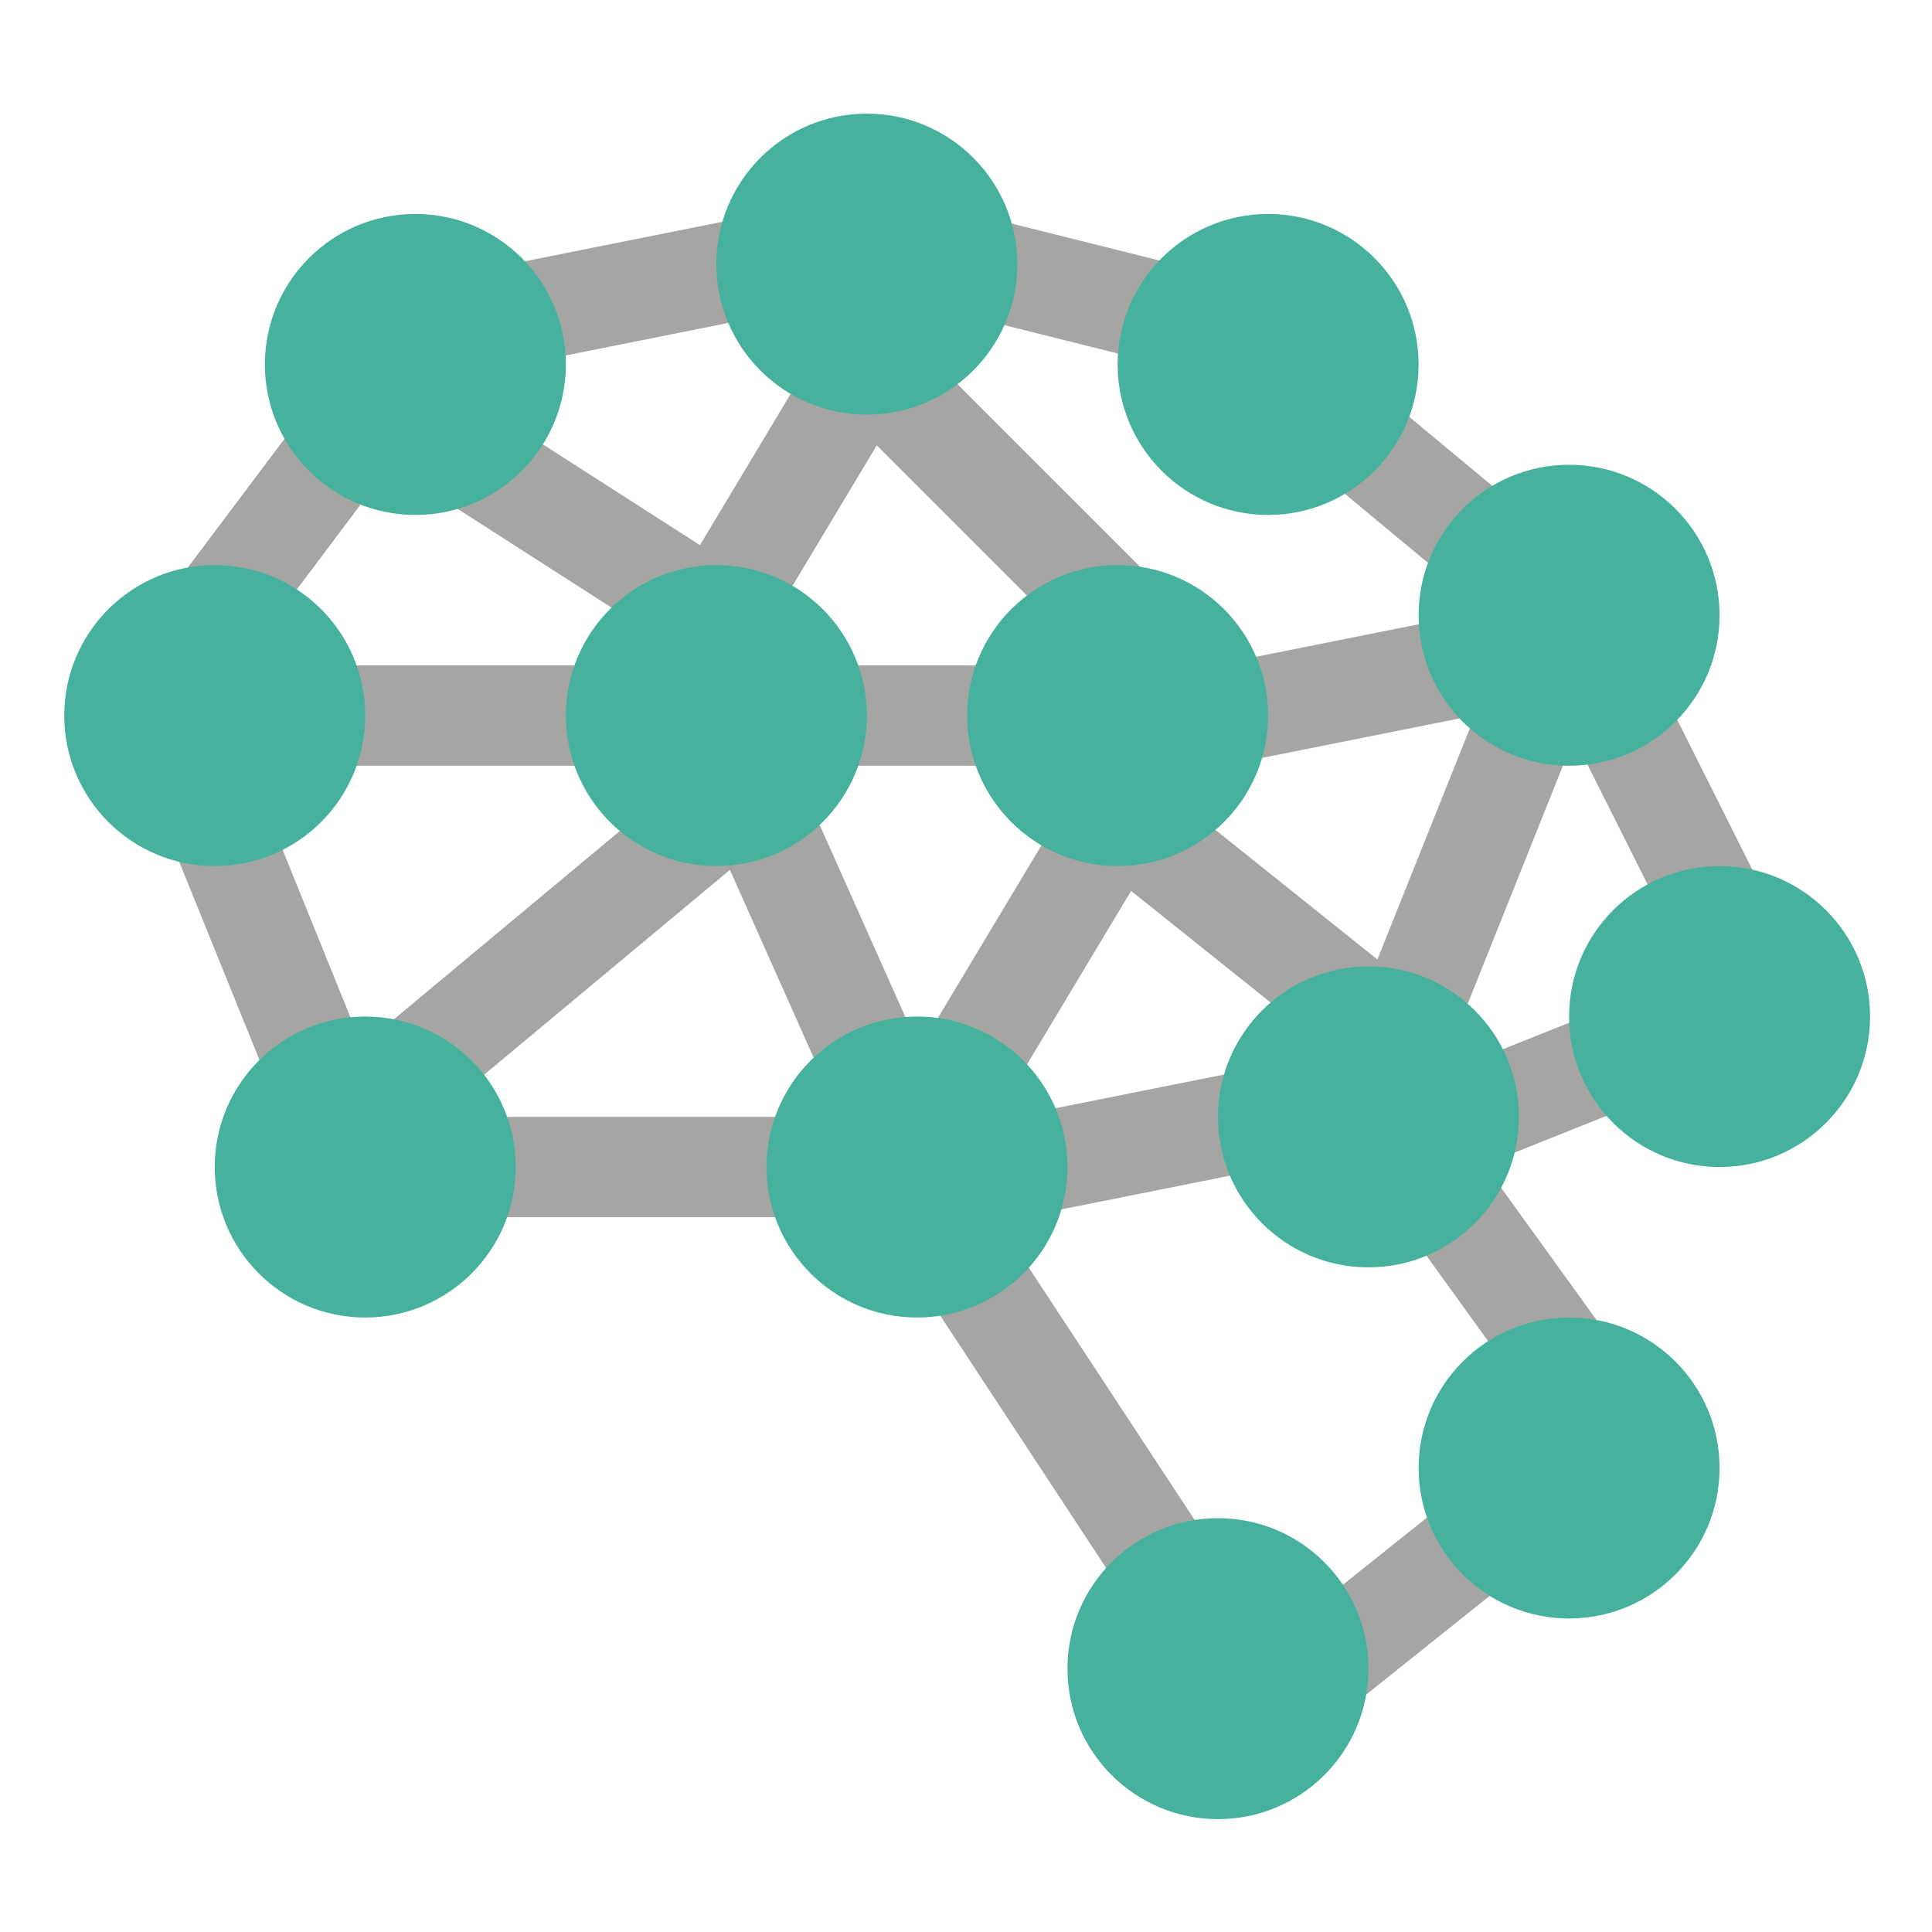 <?xml version="1.0" encoding="UTF-8" standalone="no"?>
<svg
   inkscape:export-ydpi="18.070589"
   inkscape:export-xdpi="18.070589"
   inkscape:export-filename="apple-touch-icon.png"
   inkscape:version="1.3.2 (091e20e, 2023-11-25)"
   height="340"
   width="340"
   sodipodi:docname="logo.svg"
   xml:space="preserve"
   viewBox="0 0 340 340"
   y="0px"
   x="0px"
   id="Capa_1"
   version="1.1"
   xmlns:inkscape="http://www.inkscape.org/namespaces/inkscape"
   xmlns:sodipodi="http://sodipodi.sourceforge.net/DTD/sodipodi-0.dtd"
   xmlns="http://www.w3.org/2000/svg"
   xmlns:svg="http://www.w3.org/2000/svg"
   xmlns:rdf="http://www.w3.org/1999/02/22-rdf-syntax-ns#"
   xmlns:cc="http://creativecommons.org/ns#"
   xmlns:dc="http://purl.org/dc/elements/1.1/"><defs
   id="defs107" /><sodipodi:namedview
   fit-margin-bottom="20"
   fit-margin-right="20"
   fit-margin-left="20"
   fit-margin-top="20"
   inkscape:current-layer="g72"
   inkscape:window-maximized="0"
   inkscape:window-y="25"
   inkscape:window-x="0"
   inkscape:cy="108.89877"
   inkscape:cx="136.64368"
   inkscape:zoom="1.4417059"
   showgrid="false"
   id="namedview105"
   inkscape:window-height="999"
   inkscape:window-width="1392"
   inkscape:pageshadow="2"
   inkscape:pageopacity="0"
   guidetolerance="10"
   gridtolerance="10"
   objecttolerance="10"
   borderopacity="1"
   inkscape:document-rotation="0"
   bordercolor="#666666"
   pagecolor="#ffffff"
   inkscape:showpageshadow="2"
   inkscape:pagecheckerboard="0"
   inkscape:deskcolor="#d1d1d1" />
<g
   id="g72"
   transform="translate(11.219,0.663)">
	
	<g
   id="g42"
   transform="translate(-8.694)">
		
		
		<path
   inkscape:connector-curvature="0"
   id="path16"
   d="m 254.333,261.82 -30.371,24.276 c -2.485,1.961 -3.729,5.103 -3.26,8.234 0.468,3.131 2.577,5.771 5.527,6.919 2.95,1.149 6.289,0.63 8.751,-1.36 l 30.371,-24.276 c 2.485,-1.961 3.729,-5.103 3.26,-8.234 -0.468,-3.131 -2.577,-5.771 -5.527,-6.919 -2.95,-1.149 -6.289,-0.63 -8.751,1.36 z"
   style="fill:#a5a5a4" />
		<path
   inkscape:connector-curvature="0"
   id="path18"
   d="m 307.979,156.621 -18.629,-37.164 c -2.188,-4.353 -7.487,-6.113 -11.845,-3.935 -1.43,0.764 -2.615,1.919 -3.416,3.329 -2.026,-3.149 -5.954,-4.489 -9.483,-3.234 0.018,-0.303 0.019,-0.606 0.002,-0.909 -0.454,-2.298 -1.805,-4.321 -3.755,-5.62 -1.95,-1.299 -4.337,-1.768 -6.633,-1.302 l -44.138,8.828 c -4.447,0.892 -7.494,5.008 -7.049,9.522 0.445,4.514 4.238,7.955 8.774,7.961 0.585,-0.001 1.168,-0.058 1.741,-0.172 l 43.507,-8.702 -17.184,42.964 -40.193,-32.155 c -1.989,-1.592 -4.569,-2.248 -7.077,-1.797 -2.508,0.451 -4.699,1.962 -6.01,4.146 l -26.483,44.138 c -0.279,0.572 -0.493,1.173 -0.637,1.793 l -20.724,-46.484 c -0.952,-2.139 -2.716,-3.811 -4.902,-4.649 -2.186,-0.838 -4.616,-0.772 -6.753,0.184 -0.563,0.31 -1.089,0.684 -1.567,1.113 -2.667,-0.691 -5.503,-0.072 -7.64,1.667 l -52.966,44.138 c -1.546,1.33 -2.574,3.162 -2.903,5.175 l -18.571,-45.848 c -1.831,-4.518 -6.978,-6.697 -11.496,-4.866 -4.518,1.831 -6.697,6.978 -4.866,11.496 l 18.629,45.992 c 0.875,2.172 2.578,3.907 4.735,4.82 2.157,0.913 4.588,0.93 6.757,0.046 2.841,-1.186 4.843,-3.787 5.261,-6.837 0.306,0.884 0.753,1.713 1.325,2.453 3.124,3.746 8.692,4.252 12.44,1.129 l 49.699,-41.416 17.714,39.731 c 0.949,2.141 2.713,3.816 4.9,4.654 2.187,0.838 4.618,0.77 6.755,-0.189 2.293,-1.039 4.023,-3.02 4.743,-5.432 0.697,1.408 1.766,2.598 3.093,3.44 4.18,2.509 9.603,1.154 12.112,-3.026 l 21.284,-35.478 36.25,28.999 c 2.053,1.615 4.724,2.219 7.273,1.645 0.464,0.381 0.968,0.711 1.503,0.984 2.174,0.872 4.606,0.843 6.759,-0.08 2.153,-0.923 3.85,-2.666 4.716,-4.842 l 21.455,-53.642 17.718,35.344 c 1.408,2.828 4.22,4.688 7.374,4.876 3.154,0.188 6.167,-1.323 7.902,-3.964 1.734,-2.638 1.925,-6.004 0.499,-8.824 z"
   style="fill:#a5a5a4" />
		<path
   inkscape:connector-curvature="0"
   id="path20"
   d="m 174.083,215.669 c -2.678,-4.076 -8.153,-5.208 -12.228,-2.53 -4.075,2.678 -5.208,8.153 -2.53,12.229 l 37.259,56.672 c 2.678,4.076 8.153,5.208 12.229,2.53 4.075,-2.678 5.208,-8.153 2.53,-12.228 z"
   style="fill:#a5a5a4" />
		<path
   inkscape:connector-curvature="0"
   id="path22"
   d="m 280.488,176.571 -27.81,11.121 c -4.527,1.81 -6.731,6.946 -4.922,11.474 0.145,0.28 0.305,0.552 0.481,0.814 -0.945,0.247 -1.842,0.653 -2.653,1.199 -1.899,1.369 -3.176,3.438 -3.55,5.749 -0.373,2.311 0.187,4.676 1.558,6.574 l 22.862,31.69 c 1.845,2.556 4.913,3.934 8.05,3.615 3.136,-0.32 5.864,-2.288 7.155,-5.164 1.291,-2.876 0.95,-6.222 -0.894,-8.778 l -22.121,-30.662 c 0.194,-0.063 0.394,-0.037 0.586,-0.114 l 27.81,-11.121 c 4.524,-1.812 6.724,-6.946 4.916,-11.471 -1.809,-4.526 -6.941,-6.73 -11.468,-4.926 z"
   style="fill:#a5a5a4" />
		<path
   inkscape:connector-curvature="0"
   id="path24"
   d="m 165.54,54.384 35.31,8.828 c 4.717,1.147 9.475,-1.73 10.651,-6.44 1.176,-4.71 -1.672,-9.485 -6.375,-10.69 l -35.31,-8.828 c -4.717,-1.147 -9.475,1.73 -10.651,6.44 -1.176,4.711 1.672,9.486 6.375,10.69 z"
   style="fill:#a5a5a4" />
		<path
   inkscape:connector-curvature="0"
   id="path26"
   d="m 88.22,63.475 c 0.585,-10e-4 1.168,-0.058 1.741,-0.172 l 44.138,-8.828 c 3.1,-0.611 5.637,-2.833 6.652,-5.825 1.015,-2.992 0.353,-6.299 -1.736,-8.67 -2.089,-2.371 -5.285,-3.445 -8.382,-2.815 l -44.138,8.828 c -4.447,0.892 -7.494,5.008 -7.049,9.522 0.447,4.512 4.239,7.954 8.774,7.96 z"
   style="fill:#a5a5a4" />
		<path
   inkscape:connector-curvature="0"
   id="path28"
   d="m 35.255,116.441 c 2.78,0.005 5.4,-1.302 7.069,-3.526 l 23.397,-31.16 c 1.906,-2.522 2.318,-5.87 1.081,-8.779 -1.237,-2.909 -3.935,-4.935 -7.073,-5.311 -3.138,-0.377 -6.239,0.953 -8.129,3.487 l -23.396,31.159 c -2.008,2.673 -2.333,6.252 -0.84,9.244 1.492,2.992 4.547,4.884 7.891,4.886 z"
   style="fill:#a5a5a4" />
		<path
   inkscape:connector-curvature="0"
   id="path30"
   d="m 141.195,195.889 h -61.793 c -4.875,0 -8.828,3.952 -8.828,8.828 0,4.876 3.952,8.828 8.828,8.828 h 61.793 c 4.875,0 8.828,-3.952 8.828,-8.828 0,-4.876 -3.953,-8.828 -8.828,-8.828 z"
   style="fill:#a5a5a4" />
		<path
   inkscape:connector-curvature="0"
   id="path32"
   d="m 254.462,103.109 c 2.427,2.014 5.744,2.581 8.702,1.486 2.958,-1.095 5.107,-3.684 5.638,-6.793 0.531,-3.109 -0.637,-6.265 -3.064,-8.279 l -25.948,-21.543 c -2.427,-2.014 -5.744,-2.581 -8.702,-1.486 -2.958,1.095 -5.107,3.684 -5.638,6.793 -0.531,3.109 0.637,6.265 3.064,8.279 z"
   style="fill:#a5a5a4" />
		<path
   inkscape:connector-curvature="0"
   id="path34"
   d="m 52.919,116.441 c -4.875,0 -8.828,3.952 -8.828,8.828 0,4.875 3.952,8.828 8.828,8.828 h 52.966 c 4.875,0 8.828,-3.952 8.828,-8.828 0,-4.875 -3.952,-8.828 -8.828,-8.828 z"
   style="fill:#a5a5a4" />
		<path
   inkscape:connector-curvature="0"
   id="path36"
   d="m 141.195,116.441 c -4.875,0 -8.828,3.952 -8.828,8.828 0,4.875 3.952,8.828 8.828,8.828 h 35.31 c 4.875,0 8.828,-3.952 8.828,-8.828 0,-4.875 -3.952,-8.828 -8.828,-8.828 z"
   style="fill:#a5a5a4" />
		<path
   inkscape:connector-curvature="0"
   id="path38"
   d="m 178.238,213.371 44.138,-8.828 c 4.767,-0.969 7.852,-5.613 6.897,-10.383 -0.955,-4.77 -5.589,-7.868 -10.362,-6.928 l -44.138,8.828 c -4.447,0.892 -7.494,5.008 -7.049,9.521 0.445,4.513 4.238,7.955 8.773,7.961 0.584,0.001 1.167,-0.057 1.741,-0.171 z"
   style="fill:#a5a5a4" />
		<path
   inkscape:connector-curvature="0"
   id="path40"
   d="m 74.195,86.44 44.578,28.604 0.144,0.066 0.079,0.072 c 0.446,0.239 0.912,0.438 1.392,0.595 0.261,0.1 0.504,0.254 0.769,0.329 0.772,0.22 1.57,0.332 2.373,0.335 0.737,-0.001 1.471,-0.095 2.184,-0.277 0.238,-0.061 0.456,-0.185 0.689,-0.265 0.467,-0.142 0.921,-0.323 1.358,-0.54 0.259,-0.164 0.508,-0.341 0.749,-0.531 0.371,-0.232 0.724,-0.492 1.056,-0.777 0.226,-0.241 0.439,-0.494 0.637,-0.758 0.277,-0.286 0.533,-0.59 0.767,-0.912 l 0.039,-0.1 0.099,-0.124 20.664,-34.444 36.147,36.142 c 2.223,2.264 5.49,3.16 8.556,2.348 3.067,-0.812 5.462,-3.207 6.274,-6.274 0.812,-3.067 -0.085,-6.333 -2.348,-8.556 l -44.138,-44.138 c -1.921,-1.923 -4.622,-2.853 -7.32,-2.522 -2.698,0.332 -5.093,1.889 -6.491,4.22 l -21.802,36.337 -36.921,-23.692 c -4.104,-2.622 -9.555,-1.426 -12.185,2.673 -2.63,4.099 -1.443,9.553 2.651,12.189 z"
   style="fill:#a5a5a4" />
	</g>
	<g
   transform="translate(-128.977,-8.292)"
   id="g70">
		<circle
   id="circle44"
   r="26.483"
   cy="54.112"
   cx="270.305"
   style="fill:#46b29d" />
		<circle
   id="circle46"
   r="26.483"
   cy="133.56"
   cx="243.823"
   style="fill:#46b29d" />
		<circle
   id="circle48"
   r="26.483"
   cy="133.56"
   cx="314.443"
   style="fill:#46b29d" />
		<circle
   id="circle50"
   r="26.483"
   cy="204.181"
   cx="358.581"
   style="fill:#46b29d" />
		<circle
   id="circle52"
   r="26.483"
   cy="71.767"
   cx="190.857"
   style="fill:#46b29d" />
		<circle
   id="circle54"
   r="26.483"
   cy="133.56"
   cx="155.547"
   style="fill:#46b29d" />
		<circle
   id="circle56"
   r="26.483"
   cy="213.008"
   cx="182.03"
   style="fill:#46b29d" />
		<circle
   id="circle58"
   r="26.483"
   cy="213.008"
   cx="279.133"
   style="fill:#46b29d" />
		<circle
   id="circle60"
   r="26.483"
   cy="186.525"
   cx="420.374"
   style="fill:#46b29d" />
		<circle
   id="circle62"
   r="26.483"
   cy="115.905"
   cx="393.892"
   style="fill:#46b29d" />
		<circle
   id="circle64"
   r="26.483"
   cy="71.767"
   cx="340.926"
   style="fill:#46b29d" />
		<circle
   id="circle66"
   r="26.483"
   cy="301.284"
   cx="332.099"
   style="fill:#46b29d" />
		<circle
   id="circle68"
   r="26.483"
   cy="265.974"
   cx="393.892"
   style="fill:#46b29d" />
	</g>
</g>
<g
   id="g74"
   transform="translate(12.219,1.663)">
</g>
<g
   id="g76"
   transform="translate(12.219,1.663)">
</g>
<g
   id="g78"
   transform="translate(12.219,1.663)">
</g>
<g
   id="g80"
   transform="translate(12.219,1.663)">
</g>
<g
   id="g82"
   transform="translate(12.219,1.663)">
</g>
<g
   id="g84"
   transform="translate(12.219,1.663)">
</g>
<g
   id="g86"
   transform="translate(12.219,1.663)">
</g>
<g
   id="g88"
   transform="translate(12.219,1.663)">
</g>
<g
   id="g90"
   transform="translate(12.219,1.663)">
</g>
<g
   id="g92"
   transform="translate(12.219,1.663)">
</g>
<g
   id="g94"
   transform="translate(12.219,1.663)">
</g>
<g
   id="g96"
   transform="translate(12.219,1.663)">
</g>
<g
   id="g98"
   transform="translate(12.219,1.663)">
</g>
<g
   id="g100"
   transform="translate(12.219,1.663)">
</g>
<g
   id="g102"
   transform="translate(12.219,1.663)">
</g>
</svg>
